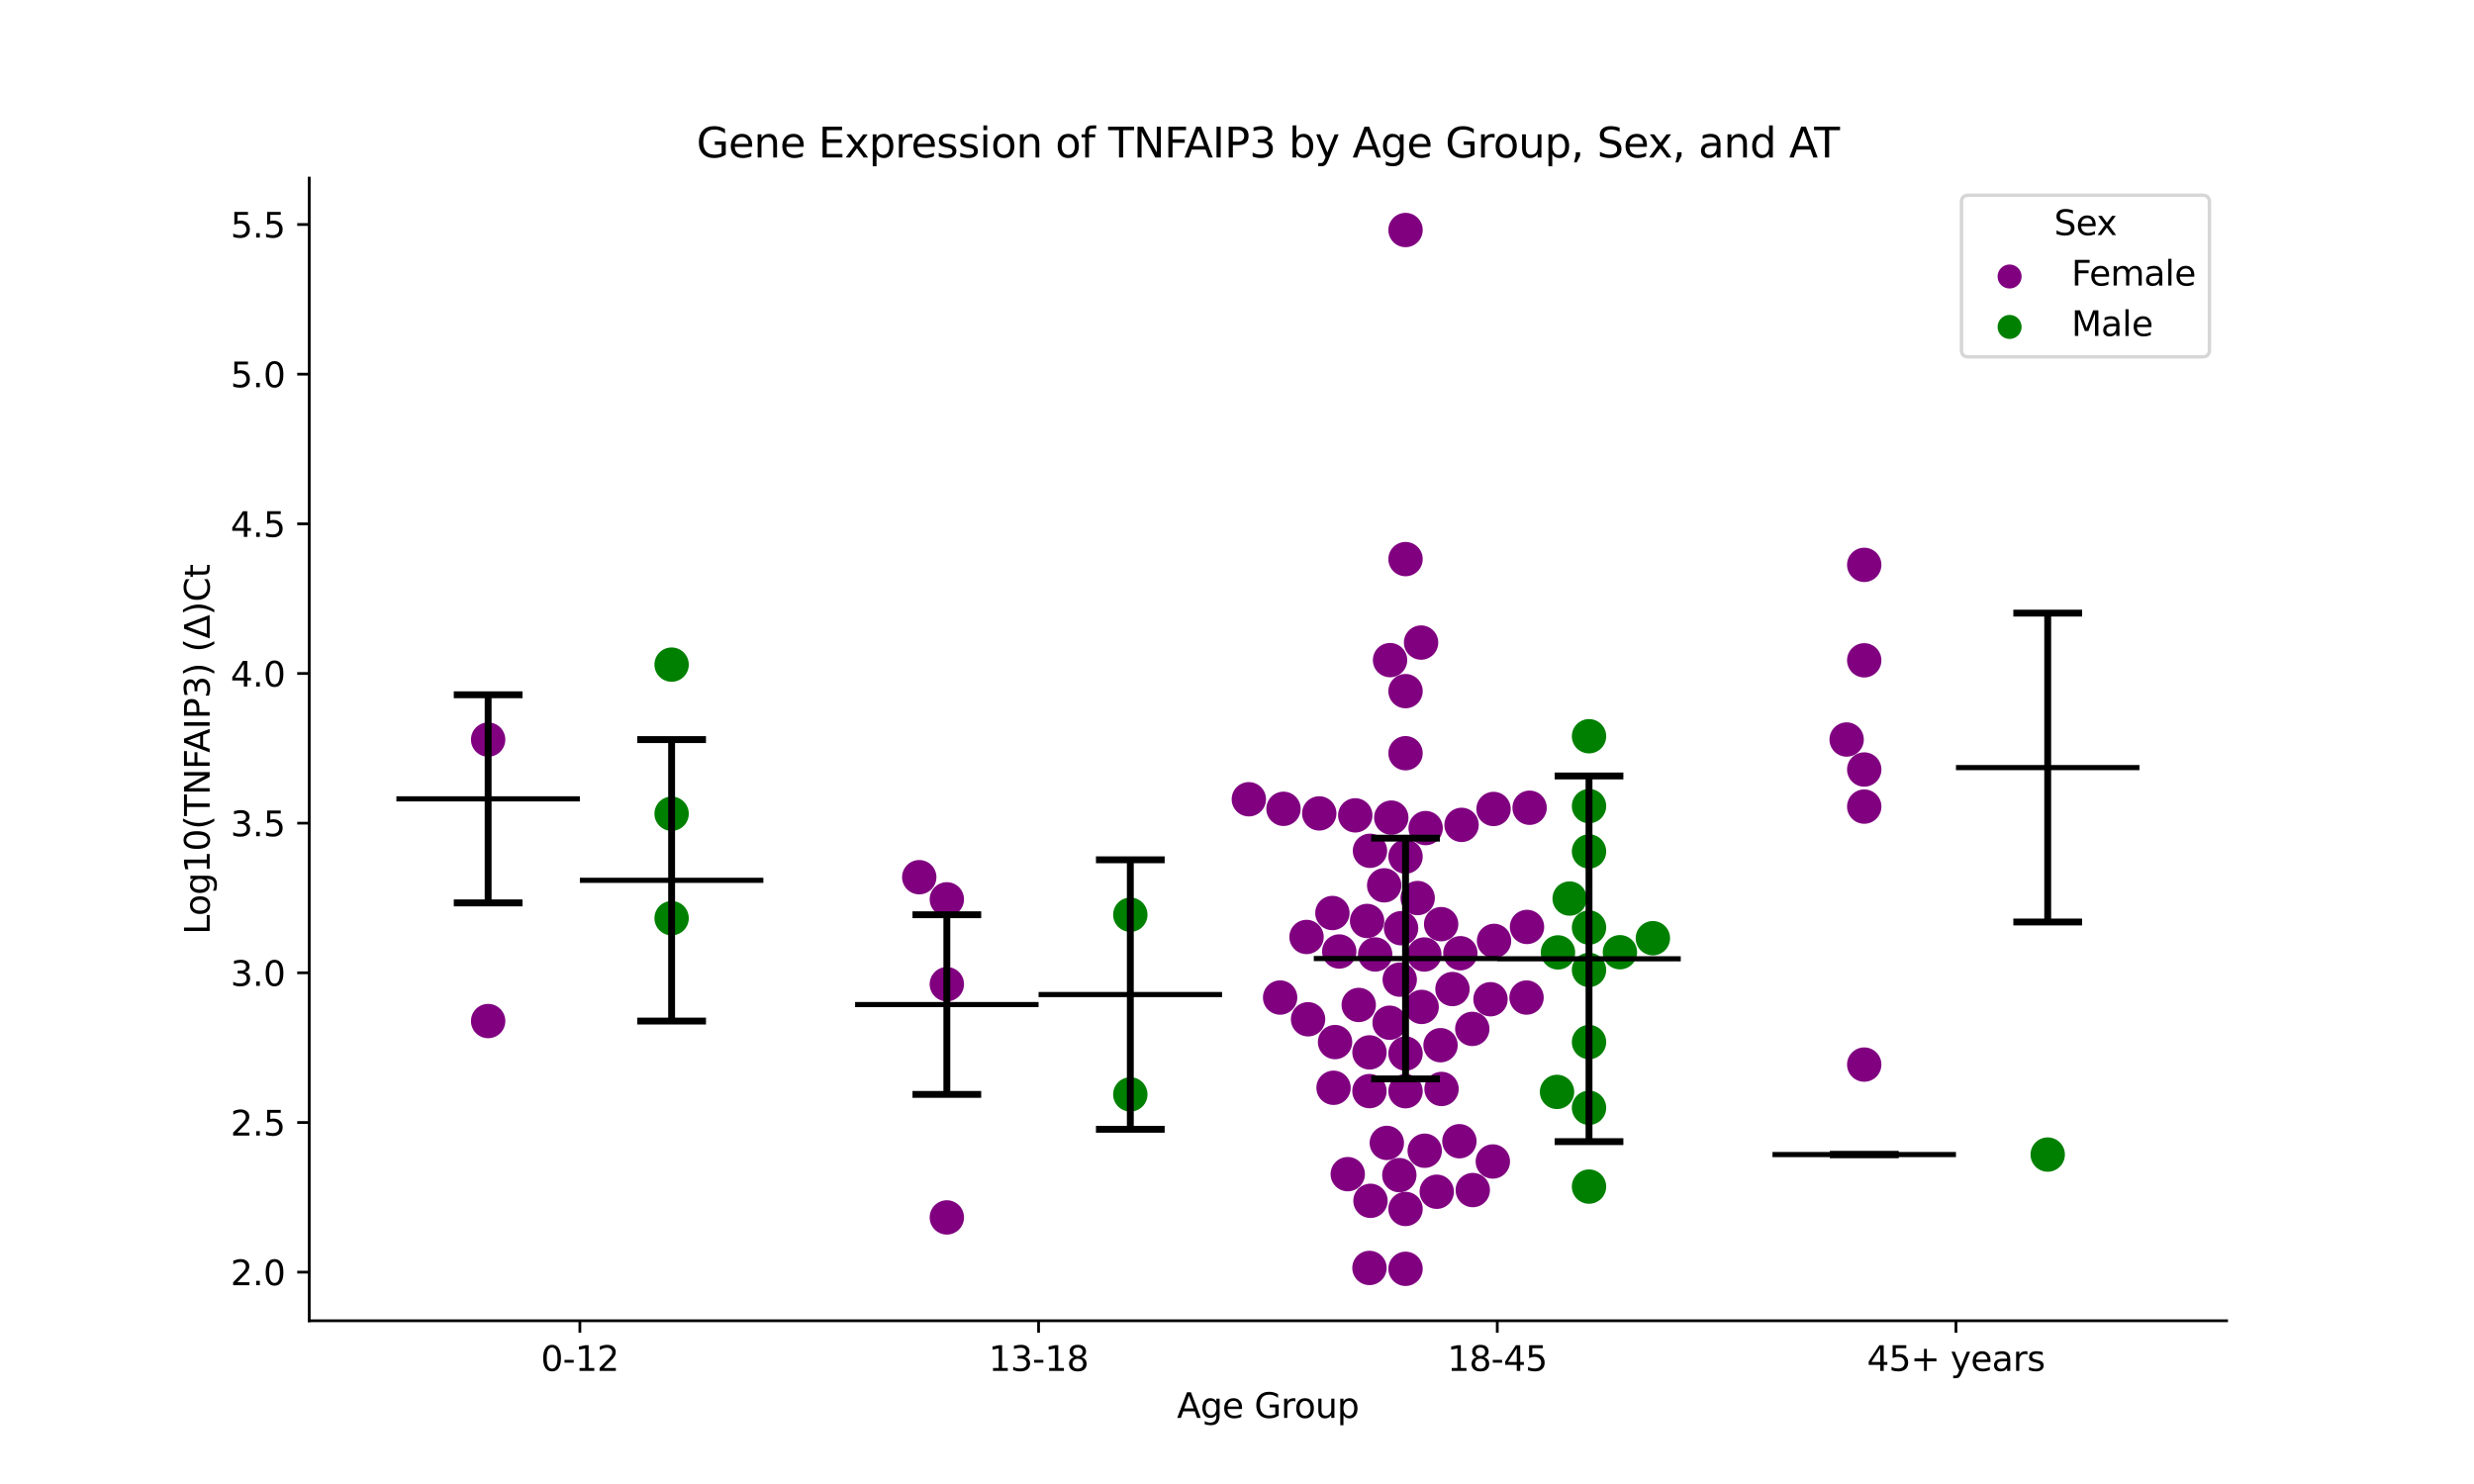 <?xml version="1.0" encoding="utf-8" standalone="no"?>
<!DOCTYPE svg PUBLIC "-//W3C//DTD SVG 1.1//EN"
  "http://www.w3.org/Graphics/SVG/1.1/DTD/svg11.dtd">
<svg xmlns:xlink="http://www.w3.org/1999/xlink" width="720pt" height="432pt" viewBox="0 0 720 432" xmlns="http://www.w3.org/2000/svg" version="1.1">
 <defs>
  <style type="text/css">*{stroke-linejoin: round; stroke-linecap: butt}</style>
 </defs>
 <g id="figure_1">
  <g id="patch_1">
   <path d="M 0 432 
L 720 432 
L 720 0 
L 0 0 
z
" style="fill: #ffffff"/>
  </g>
  <g id="axes_1">
   <g id="patch_2">
    <path d="M 90 384.48 
L 648 384.48 
L 648 51.84 
L 90 51.84 
z
" style="fill: #ffffff"/>
   </g>
   <g id="PathCollection_1">
    <defs>
     <path id="C0_0_b8a76c18eb" d="M 0 5 
C 1.326 5 2.598 4.473 3.536 3.536 
C 4.473 2.598 5 1.326 5 -0 
C 5 -1.326 4.473 -2.598 3.536 -3.536 
C 2.598 -4.473 1.326 -5 0 -5 
C -1.326 -5 -2.598 -4.473 -3.536 -3.536 
C -4.473 -2.598 -5 -1.326 -5 0 
C -5 1.326 -4.473 2.598 -3.536 3.536 
C -2.598 4.473 -1.326 5 0 5 
z
"/>
    </defs>
    <g clip-path="url(#pc7c00afde9)">
     <use xlink:href="#C0_0_b8a76c18eb" x="142.062" y="215.3" style="fill: #800080"/>
    </g>
    <g clip-path="url(#pc7c00afde9)">
     <use xlink:href="#C0_0_b8a76c18eb" x="142.062" y="297.236" style="fill: #800080"/>
    </g>
   </g>
   <g id="PathCollection_2">
    <defs>
     <path id="C1_0_d5ec79902f" d="M 0 5 
C 1.326 5 2.598 4.473 3.536 3.536 
C 4.473 2.598 5 1.326 5 -0 
C 5 -1.326 4.473 -2.598 3.536 -3.536 
C 2.598 -4.473 1.326 -5 0 -5 
C -1.326 -5 -2.598 -4.473 -3.536 -3.536 
C -4.473 -2.598 -5 -1.326 -5 0 
C -5 1.326 -4.473 2.598 -3.536 3.536 
C -2.598 4.473 -1.326 5 0 5 
z
"/>
    </defs>
    <g clip-path="url(#pc7c00afde9)">
     <use xlink:href="#C1_0_d5ec79902f" x="195.459" y="236.88" style="fill: #008000"/>
    </g>
    <g clip-path="url(#pc7c00afde9)">
     <use xlink:href="#C1_0_d5ec79902f" x="195.459" y="193.473" style="fill: #008000"/>
    </g>
    <g clip-path="url(#pc7c00afde9)">
     <use xlink:href="#C1_0_d5ec79902f" x="195.459" y="267.287" style="fill: #008000"/>
    </g>
   </g>
   <g id="PathCollection_3">
    <defs>
     <path id="C2_0_9c79bba248" d="M 0 5 
C 1.326 5 2.598 4.473 3.536 3.536 
C 4.473 2.598 5 1.326 5 -0 
C 5 -1.326 4.473 -2.598 3.536 -3.536 
C 2.598 -4.473 1.326 -5 0 -5 
C -1.326 -5 -2.598 -4.473 -3.536 -3.536 
C -4.473 -2.598 -5 -1.326 -5 0 
C -5 1.326 -4.473 2.598 -3.536 3.536 
C -2.598 4.473 -1.326 5 0 5 
z
"/>
    </defs>
    <g clip-path="url(#pc7c00afde9)">
     <use xlink:href="#C2_0_9c79bba248" x="275.555" y="354.397" style="fill: #800080"/>
    </g>
    <g clip-path="url(#pc7c00afde9)">
     <use xlink:href="#C2_0_9c79bba248" x="267.525" y="255.357" style="fill: #800080"/>
    </g>
    <g clip-path="url(#pc7c00afde9)">
     <use xlink:href="#C2_0_9c79bba248" x="275.555" y="286.503" style="fill: #800080"/>
    </g>
    <g clip-path="url(#pc7c00afde9)">
     <use xlink:href="#C2_0_9c79bba248" x="275.555" y="261.8" style="fill: #800080"/>
    </g>
   </g>
   <g id="PathCollection_4">
    <defs>
     <path id="C3_0_aa0d87cdd7" d="M 0 5 
C 1.326 5 2.598 4.473 3.536 3.536 
C 4.473 2.598 5 1.326 5 -0 
C 5 -1.326 4.473 -2.598 3.536 -3.536 
C 2.598 -4.473 1.326 -5 0 -5 
C -1.326 -5 -2.598 -4.473 -3.536 -3.536 
C -4.473 -2.598 -5 -1.326 -5 0 
C -5 1.326 -4.473 2.598 -3.536 3.536 
C -2.598 4.473 -1.326 5 0 5 
z
"/>
    </defs>
    <g clip-path="url(#pc7c00afde9)">
     <use xlink:href="#C3_0_aa0d87cdd7" x="328.952" y="318.587" style="fill: #008000"/>
    </g>
    <g clip-path="url(#pc7c00afde9)">
     <use xlink:href="#C3_0_aa0d87cdd7" x="328.952" y="266.278" style="fill: #008000"/>
    </g>
   </g>
   <g id="PathCollection_5">
    <defs>
     <path id="C4_0_f4b2ec5f8b" d="M 0 5 
C 1.326 5 2.598 4.473 3.536 3.536 
C 4.473 2.598 5 1.326 5 -0 
C 5 -1.326 4.473 -2.598 3.536 -3.536 
C 2.598 -4.473 1.326 -5 0 -5 
C -1.326 -5 -2.598 -4.473 -3.536 -3.536 
C -4.473 -2.598 -5 -1.326 -5 0 
C -5 1.326 -4.473 2.598 -3.536 3.536 
C -2.598 4.473 -1.326 5 0 5 
z
"/>
    </defs>
    <g clip-path="url(#pc7c00afde9)">
     <use xlink:href="#C4_0_f4b2ec5f8b" x="409.048" y="219.267" style="fill: #800080"/>
    </g>
    <g clip-path="url(#pc7c00afde9)">
     <use xlink:href="#C4_0_f4b2ec5f8b" x="409.048" y="201.196" style="fill: #800080"/>
    </g>
    <g clip-path="url(#pc7c00afde9)">
     <use xlink:href="#C4_0_f4b2ec5f8b" x="412.585" y="261.427" style="fill: #800080"/>
    </g>
    <g clip-path="url(#pc7c00afde9)">
     <use xlink:href="#C4_0_f4b2ec5f8b" x="363.447" y="232.669" style="fill: #800080"/>
    </g>
    <g clip-path="url(#pc7c00afde9)">
     <use xlink:href="#C4_0_f4b2ec5f8b" x="409.048" y="162.756" style="fill: #800080"/>
    </g>
    <g clip-path="url(#pc7c00afde9)">
     <use xlink:href="#C4_0_f4b2ec5f8b" x="414.899" y="241.06" style="fill: #800080"/>
    </g>
    <g clip-path="url(#pc7c00afde9)">
     <use xlink:href="#C4_0_f4b2ec5f8b" x="392.234" y="341.802" style="fill: #800080"/>
    </g>
    <g clip-path="url(#pc7c00afde9)">
     <use xlink:href="#C4_0_f4b2ec5f8b" x="434.662" y="235.498" style="fill: #800080"/>
    </g>
    <g clip-path="url(#pc7c00afde9)">
     <use xlink:href="#C4_0_f4b2ec5f8b" x="380.683" y="296.717" style="fill: #800080"/>
    </g>
    <g clip-path="url(#pc7c00afde9)">
     <use xlink:href="#C4_0_f4b2ec5f8b" x="425.004" y="277.489" style="fill: #800080"/>
    </g>
    <g clip-path="url(#pc7c00afde9)">
     <use xlink:href="#C4_0_f4b2ec5f8b" x="394.421" y="237.355" style="fill: #800080"/>
    </g>
    <g clip-path="url(#pc7c00afde9)">
     <use xlink:href="#C4_0_f4b2ec5f8b" x="433.775" y="290.883" style="fill: #800080"/>
    </g>
    <g clip-path="url(#pc7c00afde9)">
     <use xlink:href="#C4_0_f4b2ec5f8b" x="387.763" y="265.782" style="fill: #800080"/>
    </g>
    <g clip-path="url(#pc7c00afde9)">
     <use xlink:href="#C4_0_f4b2ec5f8b" x="424.722" y="332.216" style="fill: #800080"/>
    </g>
    <g clip-path="url(#pc7c00afde9)">
     <use xlink:href="#C4_0_f4b2ec5f8b" x="422.705" y="287.92" style="fill: #800080"/>
    </g>
    <g clip-path="url(#pc7c00afde9)">
     <use xlink:href="#C4_0_f4b2ec5f8b" x="403.601" y="332.708" style="fill: #800080"/>
    </g>
    <g clip-path="url(#pc7c00afde9)">
     <use xlink:href="#C4_0_f4b2ec5f8b" x="388.097" y="316.658" style="fill: #800080"/>
    </g>
    <g clip-path="url(#pc7c00afde9)">
     <use xlink:href="#C4_0_f4b2ec5f8b" x="388.538" y="303.353" style="fill: #800080"/>
    </g>
    <g clip-path="url(#pc7c00afde9)">
     <use xlink:href="#C4_0_f4b2ec5f8b" x="428.475" y="299.516" style="fill: #800080"/>
    </g>
    <g clip-path="url(#pc7c00afde9)">
     <use xlink:href="#C4_0_f4b2ec5f8b" x="414.512" y="277.859" style="fill: #800080"/>
    </g>
    <g clip-path="url(#pc7c00afde9)">
     <use xlink:href="#C4_0_f4b2ec5f8b" x="407.357" y="285.177" style="fill: #800080"/>
    </g>
    <g clip-path="url(#pc7c00afde9)">
     <use xlink:href="#C4_0_f4b2ec5f8b" x="444.398" y="269.834" style="fill: #800080"/>
    </g>
    <g clip-path="url(#pc7c00afde9)">
     <use xlink:href="#C4_0_f4b2ec5f8b" x="398.551" y="369.104" style="fill: #800080"/>
    </g>
    <g clip-path="url(#pc7c00afde9)">
     <use xlink:href="#C4_0_f4b2ec5f8b" x="397.858" y="268.102" style="fill: #800080"/>
    </g>
    <g clip-path="url(#pc7c00afde9)">
     <use xlink:href="#C4_0_f4b2ec5f8b" x="409.048" y="66.96" style="fill: #800080"/>
    </g>
    <g clip-path="url(#pc7c00afde9)">
     <use xlink:href="#C4_0_f4b2ec5f8b" x="419.411" y="269.025" style="fill: #800080"/>
    </g>
    <g clip-path="url(#pc7c00afde9)">
     <use xlink:href="#C4_0_f4b2ec5f8b" x="398.847" y="349.57" style="fill: #800080"/>
    </g>
    <g clip-path="url(#pc7c00afde9)">
     <use xlink:href="#C4_0_f4b2ec5f8b" x="409.048" y="249.363" style="fill: #800080"/>
    </g>
    <g clip-path="url(#pc7c00afde9)">
     <use xlink:href="#C4_0_f4b2ec5f8b" x="445.155" y="235.139" style="fill: #800080"/>
    </g>
    <g clip-path="url(#pc7c00afde9)">
     <use xlink:href="#C4_0_f4b2ec5f8b" x="425.353" y="240.125" style="fill: #800080"/>
    </g>
    <g clip-path="url(#pc7c00afde9)">
     <use xlink:href="#C4_0_f4b2ec5f8b" x="380.239" y="272.757" style="fill: #800080"/>
    </g>
    <g clip-path="url(#pc7c00afde9)">
     <use xlink:href="#C4_0_f4b2ec5f8b" x="398.699" y="247.674" style="fill: #800080"/>
    </g>
    <g clip-path="url(#pc7c00afde9)">
     <use xlink:href="#C4_0_f4b2ec5f8b" x="395.427" y="292.547" style="fill: #800080"/>
    </g>
    <g clip-path="url(#pc7c00afde9)">
     <use xlink:href="#C4_0_f4b2ec5f8b" x="409.048" y="317.657" style="fill: #800080"/>
    </g>
    <g clip-path="url(#pc7c00afde9)">
     <use xlink:href="#C4_0_f4b2ec5f8b" x="398.548" y="317.625" style="fill: #800080"/>
    </g>
    <g clip-path="url(#pc7c00afde9)">
     <use xlink:href="#C4_0_f4b2ec5f8b" x="419.233" y="304.262" style="fill: #800080"/>
    </g>
    <g clip-path="url(#pc7c00afde9)">
     <use xlink:href="#C4_0_f4b2ec5f8b" x="434.805" y="273.899" style="fill: #800080"/>
    </g>
    <g clip-path="url(#pc7c00afde9)">
     <use xlink:href="#C4_0_f4b2ec5f8b" x="404.899" y="238.014" style="fill: #800080"/>
    </g>
    <g clip-path="url(#pc7c00afde9)">
     <use xlink:href="#C4_0_f4b2ec5f8b" x="404.413" y="297.72" style="fill: #800080"/>
    </g>
    <g clip-path="url(#pc7c00afde9)">
     <use xlink:href="#C4_0_f4b2ec5f8b" x="398.554" y="306.354" style="fill: #800080"/>
    </g>
    <g clip-path="url(#pc7c00afde9)">
     <use xlink:href="#C4_0_f4b2ec5f8b" x="400.215" y="277.847" style="fill: #800080"/>
    </g>
    <g clip-path="url(#pc7c00afde9)">
     <use xlink:href="#C4_0_f4b2ec5f8b" x="402.831" y="257.724" style="fill: #800080"/>
    </g>
    <g clip-path="url(#pc7c00afde9)">
     <use xlink:href="#C4_0_f4b2ec5f8b" x="409.048" y="351.939" style="fill: #800080"/>
    </g>
    <g clip-path="url(#pc7c00afde9)">
     <use xlink:href="#C4_0_f4b2ec5f8b" x="409.048" y="369.36" style="fill: #800080"/>
    </g>
    <g clip-path="url(#pc7c00afde9)">
     <use xlink:href="#C4_0_f4b2ec5f8b" x="419.525" y="317.001" style="fill: #800080"/>
    </g>
    <g clip-path="url(#pc7c00afde9)">
     <use xlink:href="#C4_0_f4b2ec5f8b" x="407.241" y="342.088" style="fill: #800080"/>
    </g>
    <g clip-path="url(#pc7c00afde9)">
     <use xlink:href="#C4_0_f4b2ec5f8b" x="418.132" y="346.924" style="fill: #800080"/>
    </g>
    <g clip-path="url(#pc7c00afde9)">
     <use xlink:href="#C4_0_f4b2ec5f8b" x="414.632" y="334.985" style="fill: #800080"/>
    </g>
    <g clip-path="url(#pc7c00afde9)">
     <use xlink:href="#C4_0_f4b2ec5f8b" x="383.938" y="236.786" style="fill: #800080"/>
    </g>
    <g clip-path="url(#pc7c00afde9)">
     <use xlink:href="#C4_0_f4b2ec5f8b" x="372.551" y="290.391" style="fill: #800080"/>
    </g>
    <g clip-path="url(#pc7c00afde9)">
     <use xlink:href="#C4_0_f4b2ec5f8b" x="373.532" y="235.452" style="fill: #800080"/>
    </g>
    <g clip-path="url(#pc7c00afde9)">
     <use xlink:href="#C4_0_f4b2ec5f8b" x="413.57" y="187.055" style="fill: #800080"/>
    </g>
    <g clip-path="url(#pc7c00afde9)">
     <use xlink:href="#C4_0_f4b2ec5f8b" x="434.453" y="338.117" style="fill: #800080"/>
    </g>
    <g clip-path="url(#pc7c00afde9)">
     <use xlink:href="#C4_0_f4b2ec5f8b" x="428.619" y="346.431" style="fill: #800080"/>
    </g>
    <g clip-path="url(#pc7c00afde9)">
     <use xlink:href="#C4_0_f4b2ec5f8b" x="404.543" y="192.163" style="fill: #800080"/>
    </g>
    <g clip-path="url(#pc7c00afde9)">
     <use xlink:href="#C4_0_f4b2ec5f8b" x="444.262" y="290.392" style="fill: #800080"/>
    </g>
    <g clip-path="url(#pc7c00afde9)">
     <use xlink:href="#C4_0_f4b2ec5f8b" x="413.736" y="293.12" style="fill: #800080"/>
    </g>
    <g clip-path="url(#pc7c00afde9)">
     <use xlink:href="#C4_0_f4b2ec5f8b" x="409.048" y="306.693" style="fill: #800080"/>
    </g>
    <g clip-path="url(#pc7c00afde9)">
     <use xlink:href="#C4_0_f4b2ec5f8b" x="389.754" y="276.987" style="fill: #800080"/>
    </g>
    <g clip-path="url(#pc7c00afde9)">
     <use xlink:href="#C4_0_f4b2ec5f8b" x="407.748" y="270.209" style="fill: #800080"/>
    </g>
   </g>
   <g id="PathCollection_6">
    <defs>
     <path id="C5_0_4d1769adb9" d="M 0 5 
C 1.326 5 2.598 4.473 3.536 3.536 
C 4.473 2.598 5 1.326 5 -0 
C 5 -1.326 4.473 -2.598 3.536 -3.536 
C 2.598 -4.473 1.326 -5 0 -5 
C -1.326 -5 -2.598 -4.473 -3.536 -3.536 
C -4.473 -2.598 -5 -1.326 -5 0 
C -5 1.326 -4.473 2.598 -3.536 3.536 
C -2.598 4.473 -1.326 5 0 5 
z
"/>
    </defs>
    <g clip-path="url(#pc7c00afde9)">
     <use xlink:href="#C5_0_4d1769adb9" x="462.445" y="270.011" style="fill: #008000"/>
    </g>
    <g clip-path="url(#pc7c00afde9)">
     <use xlink:href="#C5_0_4d1769adb9" x="462.445" y="247.857" style="fill: #008000"/>
    </g>
    <g clip-path="url(#pc7c00afde9)">
     <use xlink:href="#C5_0_4d1769adb9" x="462.445" y="322.485" style="fill: #008000"/>
    </g>
    <g clip-path="url(#pc7c00afde9)">
     <use xlink:href="#C5_0_4d1769adb9" x="456.809" y="261.574" style="fill: #008000"/>
    </g>
    <g clip-path="url(#pc7c00afde9)">
     <use xlink:href="#C5_0_4d1769adb9" x="462.445" y="282.352" style="fill: #008000"/>
    </g>
    <g clip-path="url(#pc7c00afde9)">
     <use xlink:href="#C5_0_4d1769adb9" x="471.443" y="277.198" style="fill: #008000"/>
    </g>
    <g clip-path="url(#pc7c00afde9)">
     <use xlink:href="#C5_0_4d1769adb9" x="462.445" y="303.354" style="fill: #008000"/>
    </g>
    <g clip-path="url(#pc7c00afde9)">
     <use xlink:href="#C5_0_4d1769adb9" x="462.445" y="345.425" style="fill: #008000"/>
    </g>
    <g clip-path="url(#pc7c00afde9)">
     <use xlink:href="#C5_0_4d1769adb9" x="453.414" y="277.251" style="fill: #008000"/>
    </g>
    <g clip-path="url(#pc7c00afde9)">
     <use xlink:href="#C5_0_4d1769adb9" x="481.028" y="273.115" style="fill: #008000"/>
    </g>
    <g clip-path="url(#pc7c00afde9)">
     <use xlink:href="#C5_0_4d1769adb9" x="462.445" y="234.662" style="fill: #008000"/>
    </g>
    <g clip-path="url(#pc7c00afde9)">
     <use xlink:href="#C5_0_4d1769adb9" x="453.136" y="317.859" style="fill: #008000"/>
    </g>
    <g clip-path="url(#pc7c00afde9)">
     <use xlink:href="#C5_0_4d1769adb9" x="462.445" y="214.322" style="fill: #008000"/>
    </g>
   </g>
   <g id="PathCollection_7">
    <defs>
     <path id="C6_0_73a084b867" d="M 0 5 
C 1.326 5 2.598 4.473 3.536 3.536 
C 4.473 2.598 5 1.326 5 -0 
C 5 -1.326 4.473 -2.598 3.536 -3.536 
C 2.598 -4.473 1.326 -5 0 -5 
C -1.326 -5 -2.598 -4.473 -3.536 -3.536 
C -4.473 -2.598 -5 -1.326 -5 0 
C -5 1.326 -4.473 2.598 -3.536 3.536 
C -2.598 4.473 -1.326 5 0 5 
z
"/>
    </defs>
    <g clip-path="url(#pc7c00afde9)">
     <use xlink:href="#C6_0_73a084b867" x="542.541" y="309.908" style="fill: #800080"/>
    </g>
    <g clip-path="url(#pc7c00afde9)">
     <use xlink:href="#C6_0_73a084b867" x="542.541" y="164.434" style="fill: #800080"/>
    </g>
    <g clip-path="url(#pc7c00afde9)">
     <use xlink:href="#C6_0_73a084b867" x="542.541" y="192.222" style="fill: #800080"/>
    </g>
    <g clip-path="url(#pc7c00afde9)">
     <use xlink:href="#C6_0_73a084b867" x="542.541" y="224.011" style="fill: #800080"/>
    </g>
    <g clip-path="url(#pc7c00afde9)">
     <use xlink:href="#C6_0_73a084b867" x="542.541" y="234.805" style="fill: #800080"/>
    </g>
    <g clip-path="url(#pc7c00afde9)">
     <use xlink:href="#C6_0_73a084b867" x="537.422" y="215.279" style="fill: #800080"/>
    </g>
   </g>
   <g id="PathCollection_8">
    <defs>
     <path id="m5b123c0c70" d="M 0 5 
C 1.326 5 2.598 4.473 3.536 3.536 
C 4.473 2.598 5 1.326 5 0 
C 5 -1.326 4.473 -2.598 3.536 -3.536 
C 2.598 -4.473 1.326 -5 0 -5 
C -1.326 -5 -2.598 -4.473 -3.536 -3.536 
C -4.473 -2.598 -5 -1.326 -5 0 
C -5 1.326 -4.473 2.598 -3.536 3.536 
C -2.598 4.473 -1.326 5 0 5 
z
"/>
    </defs>
    <g clip-path="url(#pc7c00afde9)">
     <use xlink:href="#m5b123c0c70" x="595.938" y="336.101" style="fill: #008000"/>
    </g>
   </g>
   <g id="PathCollection_9"/>
   <g id="PathCollection_10"/>
   <g id="matplotlib.axis_1">
    <g id="xtick_1">
     <g id="line2d_1">
      <defs>
       <path id="m007654611e" d="M 0 0 
L 0 3.5 
" style="stroke: #000000; stroke-width: 0.8"/>
      </defs>
      <g>
       <use xlink:href="#m007654611e" x="168.761" y="384.48" style="stroke: #000000; stroke-width: 0.8"/>
      </g>
     </g>
     <g id="text_1">
      <!-- 0-12 -->
      <g transform="translate(157.413 399.078) scale(0.1 -0.1)">
       <defs>
        <path id="DejaVuSans-30" d="M 2034 4250 
Q 1547 4250 1301 3770 
Q 1056 3291 1056 2328 
Q 1056 1369 1301 889 
Q 1547 409 2034 409 
Q 2525 409 2770 889 
Q 3016 1369 3016 2328 
Q 3016 3291 2770 3770 
Q 2525 4250 2034 4250 
z
M 2034 4750 
Q 2819 4750 3233 4129 
Q 3647 3509 3647 2328 
Q 3647 1150 3233 529 
Q 2819 -91 2034 -91 
Q 1250 -91 836 529 
Q 422 1150 422 2328 
Q 422 3509 836 4129 
Q 1250 4750 2034 4750 
z
" transform="scale(0.016)"/>
        <path id="DejaVuSans-2d" d="M 313 2009 
L 1997 2009 
L 1997 1497 
L 313 1497 
L 313 2009 
z
" transform="scale(0.016)"/>
        <path id="DejaVuSans-31" d="M 794 531 
L 1825 531 
L 1825 4091 
L 703 3866 
L 703 4441 
L 1819 4666 
L 2450 4666 
L 2450 531 
L 3481 531 
L 3481 0 
L 794 0 
L 794 531 
z
" transform="scale(0.016)"/>
        <path id="DejaVuSans-32" d="M 1228 531 
L 3431 531 
L 3431 0 
L 469 0 
L 469 531 
Q 828 903 1448 1529 
Q 2069 2156 2228 2338 
Q 2531 2678 2651 2914 
Q 2772 3150 2772 3378 
Q 2772 3750 2511 3984 
Q 2250 4219 1831 4219 
Q 1534 4219 1204 4116 
Q 875 4013 500 3803 
L 500 4441 
Q 881 4594 1212 4672 
Q 1544 4750 1819 4750 
Q 2544 4750 2975 4387 
Q 3406 4025 3406 3419 
Q 3406 3131 3298 2873 
Q 3191 2616 2906 2266 
Q 2828 2175 2409 1742 
Q 1991 1309 1228 531 
z
" transform="scale(0.016)"/>
       </defs>
       <use xlink:href="#DejaVuSans-30"/>
       <use xlink:href="#DejaVuSans-2d" x="63.623"/>
       <use xlink:href="#DejaVuSans-31" x="99.707"/>
       <use xlink:href="#DejaVuSans-32" x="163.33"/>
      </g>
     </g>
    </g>
    <g id="xtick_2">
     <g id="line2d_2">
      <g>
       <use xlink:href="#m007654611e" x="302.254" y="384.48" style="stroke: #000000; stroke-width: 0.8"/>
      </g>
     </g>
     <g id="text_2">
      <!-- 13-18 -->
      <g transform="translate(287.725 399.078) scale(0.1 -0.1)">
       <defs>
        <path id="DejaVuSans-33" d="M 2597 2516 
Q 3050 2419 3304 2112 
Q 3559 1806 3559 1356 
Q 3559 666 3084 287 
Q 2609 -91 1734 -91 
Q 1441 -91 1130 -33 
Q 819 25 488 141 
L 488 750 
Q 750 597 1062 519 
Q 1375 441 1716 441 
Q 2309 441 2620 675 
Q 2931 909 2931 1356 
Q 2931 1769 2642 2001 
Q 2353 2234 1838 2234 
L 1294 2234 
L 1294 2753 
L 1863 2753 
Q 2328 2753 2575 2939 
Q 2822 3125 2822 3475 
Q 2822 3834 2567 4026 
Q 2313 4219 1838 4219 
Q 1578 4219 1281 4162 
Q 984 4106 628 3988 
L 628 4550 
Q 988 4650 1302 4700 
Q 1616 4750 1894 4750 
Q 2613 4750 3031 4423 
Q 3450 4097 3450 3541 
Q 3450 3153 3228 2886 
Q 3006 2619 2597 2516 
z
" transform="scale(0.016)"/>
        <path id="DejaVuSans-38" d="M 2034 2216 
Q 1584 2216 1326 1975 
Q 1069 1734 1069 1313 
Q 1069 891 1326 650 
Q 1584 409 2034 409 
Q 2484 409 2743 651 
Q 3003 894 3003 1313 
Q 3003 1734 2745 1975 
Q 2488 2216 2034 2216 
z
M 1403 2484 
Q 997 2584 770 2862 
Q 544 3141 544 3541 
Q 544 4100 942 4425 
Q 1341 4750 2034 4750 
Q 2731 4750 3128 4425 
Q 3525 4100 3525 3541 
Q 3525 3141 3298 2862 
Q 3072 2584 2669 2484 
Q 3125 2378 3379 2068 
Q 3634 1759 3634 1313 
Q 3634 634 3220 271 
Q 2806 -91 2034 -91 
Q 1263 -91 848 271 
Q 434 634 434 1313 
Q 434 1759 690 2068 
Q 947 2378 1403 2484 
z
M 1172 3481 
Q 1172 3119 1398 2916 
Q 1625 2713 2034 2713 
Q 2441 2713 2670 2916 
Q 2900 3119 2900 3481 
Q 2900 3844 2670 4047 
Q 2441 4250 2034 4250 
Q 1625 4250 1398 4047 
Q 1172 3844 1172 3481 
z
" transform="scale(0.016)"/>
       </defs>
       <use xlink:href="#DejaVuSans-31"/>
       <use xlink:href="#DejaVuSans-33" x="63.623"/>
       <use xlink:href="#DejaVuSans-2d" x="127.246"/>
       <use xlink:href="#DejaVuSans-31" x="163.33"/>
       <use xlink:href="#DejaVuSans-38" x="226.953"/>
      </g>
     </g>
    </g>
    <g id="xtick_3">
     <g id="line2d_3">
      <g>
       <use xlink:href="#m007654611e" x="435.746" y="384.48" style="stroke: #000000; stroke-width: 0.8"/>
      </g>
     </g>
     <g id="text_3">
      <!-- 18-45 -->
      <g transform="translate(421.218 399.078) scale(0.1 -0.1)">
       <defs>
        <path id="DejaVuSans-34" d="M 2419 4116 
L 825 1625 
L 2419 1625 
L 2419 4116 
z
M 2253 4666 
L 3047 4666 
L 3047 1625 
L 3713 1625 
L 3713 1100 
L 3047 1100 
L 3047 0 
L 2419 0 
L 2419 1100 
L 313 1100 
L 313 1709 
L 2253 4666 
z
" transform="scale(0.016)"/>
        <path id="DejaVuSans-35" d="M 691 4666 
L 3169 4666 
L 3169 4134 
L 1269 4134 
L 1269 2991 
Q 1406 3038 1543 3061 
Q 1681 3084 1819 3084 
Q 2600 3084 3056 2656 
Q 3513 2228 3513 1497 
Q 3513 744 3044 326 
Q 2575 -91 1722 -91 
Q 1428 -91 1123 -41 
Q 819 9 494 109 
L 494 744 
Q 775 591 1075 516 
Q 1375 441 1709 441 
Q 2250 441 2565 725 
Q 2881 1009 2881 1497 
Q 2881 1984 2565 2268 
Q 2250 2553 1709 2553 
Q 1456 2553 1204 2497 
Q 953 2441 691 2322 
L 691 4666 
z
" transform="scale(0.016)"/>
       </defs>
       <use xlink:href="#DejaVuSans-31"/>
       <use xlink:href="#DejaVuSans-38" x="63.623"/>
       <use xlink:href="#DejaVuSans-2d" x="127.246"/>
       <use xlink:href="#DejaVuSans-34" x="163.33"/>
       <use xlink:href="#DejaVuSans-35" x="226.953"/>
      </g>
     </g>
    </g>
    <g id="xtick_4">
     <g id="line2d_4">
      <g>
       <use xlink:href="#m007654611e" x="569.239" y="384.48" style="stroke: #000000; stroke-width: 0.8"/>
      </g>
     </g>
     <g id="text_4">
      <!-- 45+ years -->
      <g transform="translate(543.338 399.078) scale(0.1 -0.1)">
       <defs>
        <path id="DejaVuSans-2b" d="M 2944 4013 
L 2944 2272 
L 4684 2272 
L 4684 1741 
L 2944 1741 
L 2944 0 
L 2419 0 
L 2419 1741 
L 678 1741 
L 678 2272 
L 2419 2272 
L 2419 4013 
L 2944 4013 
z
" transform="scale(0.016)"/>
        <path id="DejaVuSans-20" transform="scale(0.016)"/>
        <path id="DejaVuSans-79" d="M 2059 -325 
Q 1816 -950 1584 -1140 
Q 1353 -1331 966 -1331 
L 506 -1331 
L 506 -850 
L 844 -850 
Q 1081 -850 1212 -737 
Q 1344 -625 1503 -206 
L 1606 56 
L 191 3500 
L 800 3500 
L 1894 763 
L 2988 3500 
L 3597 3500 
L 2059 -325 
z
" transform="scale(0.016)"/>
        <path id="DejaVuSans-65" d="M 3597 1894 
L 3597 1613 
L 953 1613 
Q 991 1019 1311 708 
Q 1631 397 2203 397 
Q 2534 397 2845 478 
Q 3156 559 3463 722 
L 3463 178 
Q 3153 47 2828 -22 
Q 2503 -91 2169 -91 
Q 1331 -91 842 396 
Q 353 884 353 1716 
Q 353 2575 817 3079 
Q 1281 3584 2069 3584 
Q 2775 3584 3186 3129 
Q 3597 2675 3597 1894 
z
M 3022 2063 
Q 3016 2534 2758 2815 
Q 2500 3097 2075 3097 
Q 1594 3097 1305 2825 
Q 1016 2553 972 2059 
L 3022 2063 
z
" transform="scale(0.016)"/>
        <path id="DejaVuSans-61" d="M 2194 1759 
Q 1497 1759 1228 1600 
Q 959 1441 959 1056 
Q 959 750 1161 570 
Q 1363 391 1709 391 
Q 2188 391 2477 730 
Q 2766 1069 2766 1631 
L 2766 1759 
L 2194 1759 
z
M 3341 1997 
L 3341 0 
L 2766 0 
L 2766 531 
Q 2569 213 2275 61 
Q 1981 -91 1556 -91 
Q 1019 -91 701 211 
Q 384 513 384 1019 
Q 384 1609 779 1909 
Q 1175 2209 1959 2209 
L 2766 2209 
L 2766 2266 
Q 2766 2663 2505 2880 
Q 2244 3097 1772 3097 
Q 1472 3097 1187 3025 
Q 903 2953 641 2809 
L 641 3341 
Q 956 3463 1253 3523 
Q 1550 3584 1831 3584 
Q 2591 3584 2966 3190 
Q 3341 2797 3341 1997 
z
" transform="scale(0.016)"/>
        <path id="DejaVuSans-72" d="M 2631 2963 
Q 2534 3019 2420 3045 
Q 2306 3072 2169 3072 
Q 1681 3072 1420 2755 
Q 1159 2438 1159 1844 
L 1159 0 
L 581 0 
L 581 3500 
L 1159 3500 
L 1159 2956 
Q 1341 3275 1631 3429 
Q 1922 3584 2338 3584 
Q 2397 3584 2469 3576 
Q 2541 3569 2628 3553 
L 2631 2963 
z
" transform="scale(0.016)"/>
        <path id="DejaVuSans-73" d="M 2834 3397 
L 2834 2853 
Q 2591 2978 2328 3040 
Q 2066 3103 1784 3103 
Q 1356 3103 1142 2972 
Q 928 2841 928 2578 
Q 928 2378 1081 2264 
Q 1234 2150 1697 2047 
L 1894 2003 
Q 2506 1872 2764 1633 
Q 3022 1394 3022 966 
Q 3022 478 2636 193 
Q 2250 -91 1575 -91 
Q 1294 -91 989 -36 
Q 684 19 347 128 
L 347 722 
Q 666 556 975 473 
Q 1284 391 1588 391 
Q 1994 391 2212 530 
Q 2431 669 2431 922 
Q 2431 1156 2273 1281 
Q 2116 1406 1581 1522 
L 1381 1569 
Q 847 1681 609 1914 
Q 372 2147 372 2553 
Q 372 3047 722 3315 
Q 1072 3584 1716 3584 
Q 2034 3584 2315 3537 
Q 2597 3491 2834 3397 
z
" transform="scale(0.016)"/>
       </defs>
       <use xlink:href="#DejaVuSans-34"/>
       <use xlink:href="#DejaVuSans-35" x="63.623"/>
       <use xlink:href="#DejaVuSans-2b" x="127.246"/>
       <use xlink:href="#DejaVuSans-20" x="211.035"/>
       <use xlink:href="#DejaVuSans-79" x="242.822"/>
       <use xlink:href="#DejaVuSans-65" x="302.002"/>
       <use xlink:href="#DejaVuSans-61" x="363.525"/>
       <use xlink:href="#DejaVuSans-72" x="424.805"/>
       <use xlink:href="#DejaVuSans-73" x="465.918"/>
      </g>
     </g>
    </g>
    <g id="text_5">
     <!-- Age Group -->
     <g transform="translate(342.52 412.757) scale(0.1 -0.1)">
      <defs>
       <path id="DejaVuSans-41" d="M 2188 4044 
L 1331 1722 
L 3047 1722 
L 2188 4044 
z
M 1831 4666 
L 2547 4666 
L 4325 0 
L 3669 0 
L 3244 1197 
L 1141 1197 
L 716 0 
L 50 0 
L 1831 4666 
z
" transform="scale(0.016)"/>
       <path id="DejaVuSans-67" d="M 2906 1791 
Q 2906 2416 2648 2759 
Q 2391 3103 1925 3103 
Q 1463 3103 1205 2759 
Q 947 2416 947 1791 
Q 947 1169 1205 825 
Q 1463 481 1925 481 
Q 2391 481 2648 825 
Q 2906 1169 2906 1791 
z
M 3481 434 
Q 3481 -459 3084 -895 
Q 2688 -1331 1869 -1331 
Q 1566 -1331 1297 -1286 
Q 1028 -1241 775 -1147 
L 775 -588 
Q 1028 -725 1275 -790 
Q 1522 -856 1778 -856 
Q 2344 -856 2625 -561 
Q 2906 -266 2906 331 
L 2906 616 
Q 2728 306 2450 153 
Q 2172 0 1784 0 
Q 1141 0 747 490 
Q 353 981 353 1791 
Q 353 2603 747 3093 
Q 1141 3584 1784 3584 
Q 2172 3584 2450 3431 
Q 2728 3278 2906 2969 
L 2906 3500 
L 3481 3500 
L 3481 434 
z
" transform="scale(0.016)"/>
       <path id="DejaVuSans-47" d="M 3809 666 
L 3809 1919 
L 2778 1919 
L 2778 2438 
L 4434 2438 
L 4434 434 
Q 4069 175 3628 42 
Q 3188 -91 2688 -91 
Q 1594 -91 976 548 
Q 359 1188 359 2328 
Q 359 3472 976 4111 
Q 1594 4750 2688 4750 
Q 3144 4750 3555 4637 
Q 3966 4525 4313 4306 
L 4313 3634 
Q 3963 3931 3569 4081 
Q 3175 4231 2741 4231 
Q 1884 4231 1454 3753 
Q 1025 3275 1025 2328 
Q 1025 1384 1454 906 
Q 1884 428 2741 428 
Q 3075 428 3337 486 
Q 3600 544 3809 666 
z
" transform="scale(0.016)"/>
       <path id="DejaVuSans-6f" d="M 1959 3097 
Q 1497 3097 1228 2736 
Q 959 2375 959 1747 
Q 959 1119 1226 758 
Q 1494 397 1959 397 
Q 2419 397 2687 759 
Q 2956 1122 2956 1747 
Q 2956 2369 2687 2733 
Q 2419 3097 1959 3097 
z
M 1959 3584 
Q 2709 3584 3137 3096 
Q 3566 2609 3566 1747 
Q 3566 888 3137 398 
Q 2709 -91 1959 -91 
Q 1206 -91 779 398 
Q 353 888 353 1747 
Q 353 2609 779 3096 
Q 1206 3584 1959 3584 
z
" transform="scale(0.016)"/>
       <path id="DejaVuSans-75" d="M 544 1381 
L 544 3500 
L 1119 3500 
L 1119 1403 
Q 1119 906 1312 657 
Q 1506 409 1894 409 
Q 2359 409 2629 706 
Q 2900 1003 2900 1516 
L 2900 3500 
L 3475 3500 
L 3475 0 
L 2900 0 
L 2900 538 
Q 2691 219 2414 64 
Q 2138 -91 1772 -91 
Q 1169 -91 856 284 
Q 544 659 544 1381 
z
M 1991 3584 
L 1991 3584 
z
" transform="scale(0.016)"/>
       <path id="DejaVuSans-70" d="M 1159 525 
L 1159 -1331 
L 581 -1331 
L 581 3500 
L 1159 3500 
L 1159 2969 
Q 1341 3281 1617 3432 
Q 1894 3584 2278 3584 
Q 2916 3584 3314 3078 
Q 3713 2572 3713 1747 
Q 3713 922 3314 415 
Q 2916 -91 2278 -91 
Q 1894 -91 1617 61 
Q 1341 213 1159 525 
z
M 3116 1747 
Q 3116 2381 2855 2742 
Q 2594 3103 2138 3103 
Q 1681 3103 1420 2742 
Q 1159 2381 1159 1747 
Q 1159 1113 1420 752 
Q 1681 391 2138 391 
Q 2594 391 2855 752 
Q 3116 1113 3116 1747 
z
" transform="scale(0.016)"/>
      </defs>
      <use xlink:href="#DejaVuSans-41"/>
      <use xlink:href="#DejaVuSans-67" x="68.408"/>
      <use xlink:href="#DejaVuSans-65" x="131.885"/>
      <use xlink:href="#DejaVuSans-20" x="193.408"/>
      <use xlink:href="#DejaVuSans-47" x="225.195"/>
      <use xlink:href="#DejaVuSans-72" x="302.686"/>
      <use xlink:href="#DejaVuSans-6f" x="341.549"/>
      <use xlink:href="#DejaVuSans-75" x="402.73"/>
      <use xlink:href="#DejaVuSans-70" x="466.109"/>
     </g>
    </g>
   </g>
   <g id="matplotlib.axis_2">
    <g id="ytick_1">
     <g id="line2d_5">
      <defs>
       <path id="m1515753ff7" d="M 0 0 
L -3.5 0 
" style="stroke: #000000; stroke-width: 0.8"/>
      </defs>
      <g>
       <use xlink:href="#m1515753ff7" x="90" y="370.327" style="stroke: #000000; stroke-width: 0.8"/>
      </g>
     </g>
     <g id="text_6">
      <!-- 2.0 -->
      <g transform="translate(67.097 374.126) scale(0.1 -0.1)">
       <defs>
        <path id="DejaVuSans-2e" d="M 684 794 
L 1344 794 
L 1344 0 
L 684 0 
L 684 794 
z
" transform="scale(0.016)"/>
       </defs>
       <use xlink:href="#DejaVuSans-32"/>
       <use xlink:href="#DejaVuSans-2e" x="63.623"/>
       <use xlink:href="#DejaVuSans-30" x="95.41"/>
      </g>
     </g>
    </g>
    <g id="ytick_2">
     <g id="line2d_6">
      <g>
       <use xlink:href="#m1515753ff7" x="90" y="326.759" style="stroke: #000000; stroke-width: 0.8"/>
      </g>
     </g>
     <g id="text_7">
      <!-- 2.5 -->
      <g transform="translate(67.097 330.558) scale(0.1 -0.1)">
       <use xlink:href="#DejaVuSans-32"/>
       <use xlink:href="#DejaVuSans-2e" x="63.623"/>
       <use xlink:href="#DejaVuSans-35" x="95.41"/>
      </g>
     </g>
    </g>
    <g id="ytick_3">
     <g id="line2d_7">
      <g>
       <use xlink:href="#m1515753ff7" x="90" y="283.192" style="stroke: #000000; stroke-width: 0.8"/>
      </g>
     </g>
     <g id="text_8">
      <!-- 3.0 -->
      <g transform="translate(67.097 286.991) scale(0.1 -0.1)">
       <use xlink:href="#DejaVuSans-33"/>
       <use xlink:href="#DejaVuSans-2e" x="63.623"/>
       <use xlink:href="#DejaVuSans-30" x="95.41"/>
      </g>
     </g>
    </g>
    <g id="ytick_4">
     <g id="line2d_8">
      <g>
       <use xlink:href="#m1515753ff7" x="90" y="239.624" style="stroke: #000000; stroke-width: 0.8"/>
      </g>
     </g>
     <g id="text_9">
      <!-- 3.5 -->
      <g transform="translate(67.097 243.423) scale(0.1 -0.1)">
       <use xlink:href="#DejaVuSans-33"/>
       <use xlink:href="#DejaVuSans-2e" x="63.623"/>
       <use xlink:href="#DejaVuSans-35" x="95.41"/>
      </g>
     </g>
    </g>
    <g id="ytick_5">
     <g id="line2d_9">
      <g>
       <use xlink:href="#m1515753ff7" x="90" y="196.057" style="stroke: #000000; stroke-width: 0.8"/>
      </g>
     </g>
     <g id="text_10">
      <!-- 4.0 -->
      <g transform="translate(67.097 199.856) scale(0.1 -0.1)">
       <use xlink:href="#DejaVuSans-34"/>
       <use xlink:href="#DejaVuSans-2e" x="63.623"/>
       <use xlink:href="#DejaVuSans-30" x="95.41"/>
      </g>
     </g>
    </g>
    <g id="ytick_6">
     <g id="line2d_10">
      <g>
       <use xlink:href="#m1515753ff7" x="90" y="152.489" style="stroke: #000000; stroke-width: 0.8"/>
      </g>
     </g>
     <g id="text_11">
      <!-- 4.5 -->
      <g transform="translate(67.097 156.288) scale(0.1 -0.1)">
       <use xlink:href="#DejaVuSans-34"/>
       <use xlink:href="#DejaVuSans-2e" x="63.623"/>
       <use xlink:href="#DejaVuSans-35" x="95.41"/>
      </g>
     </g>
    </g>
    <g id="ytick_7">
     <g id="line2d_11">
      <g>
       <use xlink:href="#m1515753ff7" x="90" y="108.922" style="stroke: #000000; stroke-width: 0.8"/>
      </g>
     </g>
     <g id="text_12">
      <!-- 5.0 -->
      <g transform="translate(67.097 112.721) scale(0.1 -0.1)">
       <use xlink:href="#DejaVuSans-35"/>
       <use xlink:href="#DejaVuSans-2e" x="63.623"/>
       <use xlink:href="#DejaVuSans-30" x="95.41"/>
      </g>
     </g>
    </g>
    <g id="ytick_8">
     <g id="line2d_12">
      <g>
       <use xlink:href="#m1515753ff7" x="90" y="65.354" style="stroke: #000000; stroke-width: 0.8"/>
      </g>
     </g>
     <g id="text_13">
      <!-- 5.5 -->
      <g transform="translate(67.097 69.153) scale(0.1 -0.1)">
       <use xlink:href="#DejaVuSans-35"/>
       <use xlink:href="#DejaVuSans-2e" x="63.623"/>
       <use xlink:href="#DejaVuSans-35" x="95.41"/>
      </g>
     </g>
    </g>
    <g id="text_14">
     <!-- Log10(TNFAIP3) (Δ)Ct -->
     <g transform="translate(61.017 272.024) rotate(-90) scale(0.1 -0.1)">
      <defs>
       <path id="DejaVuSans-4c" d="M 628 4666 
L 1259 4666 
L 1259 531 
L 3531 531 
L 3531 0 
L 628 0 
L 628 4666 
z
" transform="scale(0.016)"/>
       <path id="DejaVuSans-28" d="M 1984 4856 
Q 1566 4138 1362 3434 
Q 1159 2731 1159 2009 
Q 1159 1288 1364 580 
Q 1569 -128 1984 -844 
L 1484 -844 
Q 1016 -109 783 600 
Q 550 1309 550 2009 
Q 550 2706 781 3412 
Q 1013 4119 1484 4856 
L 1984 4856 
z
" transform="scale(0.016)"/>
       <path id="DejaVuSans-54" d="M -19 4666 
L 3928 4666 
L 3928 4134 
L 2272 4134 
L 2272 0 
L 1638 0 
L 1638 4134 
L -19 4134 
L -19 4666 
z
" transform="scale(0.016)"/>
       <path id="DejaVuSans-4e" d="M 628 4666 
L 1478 4666 
L 3547 763 
L 3547 4666 
L 4159 4666 
L 4159 0 
L 3309 0 
L 1241 3903 
L 1241 0 
L 628 0 
L 628 4666 
z
" transform="scale(0.016)"/>
       <path id="DejaVuSans-46" d="M 628 4666 
L 3309 4666 
L 3309 4134 
L 1259 4134 
L 1259 2759 
L 3109 2759 
L 3109 2228 
L 1259 2228 
L 1259 0 
L 628 0 
L 628 4666 
z
" transform="scale(0.016)"/>
       <path id="DejaVuSans-49" d="M 628 4666 
L 1259 4666 
L 1259 0 
L 628 0 
L 628 4666 
z
" transform="scale(0.016)"/>
       <path id="DejaVuSans-50" d="M 1259 4147 
L 1259 2394 
L 2053 2394 
Q 2494 2394 2734 2622 
Q 2975 2850 2975 3272 
Q 2975 3691 2734 3919 
Q 2494 4147 2053 4147 
L 1259 4147 
z
M 628 4666 
L 2053 4666 
Q 2838 4666 3239 4311 
Q 3641 3956 3641 3272 
Q 3641 2581 3239 2228 
Q 2838 1875 2053 1875 
L 1259 1875 
L 1259 0 
L 628 0 
L 628 4666 
z
" transform="scale(0.016)"/>
       <path id="DejaVuSans-29" d="M 513 4856 
L 1013 4856 
Q 1481 4119 1714 3412 
Q 1947 2706 1947 2009 
Q 1947 1309 1714 600 
Q 1481 -109 1013 -844 
L 513 -844 
Q 928 -128 1133 580 
Q 1338 1288 1338 2009 
Q 1338 2731 1133 3434 
Q 928 4138 513 4856 
z
" transform="scale(0.016)"/>
       <path id="DejaVuSans-394" d="M 2188 4044 
L 906 525 
L 3472 525 
L 2188 4044 
z
M 50 0 
L 1831 4666 
L 2547 4666 
L 4325 0 
L 50 0 
z
" transform="scale(0.016)"/>
       <path id="DejaVuSans-43" d="M 4122 4306 
L 4122 3641 
Q 3803 3938 3442 4084 
Q 3081 4231 2675 4231 
Q 1875 4231 1450 3742 
Q 1025 3253 1025 2328 
Q 1025 1406 1450 917 
Q 1875 428 2675 428 
Q 3081 428 3442 575 
Q 3803 722 4122 1019 
L 4122 359 
Q 3791 134 3420 21 
Q 3050 -91 2638 -91 
Q 1578 -91 968 557 
Q 359 1206 359 2328 
Q 359 3453 968 4101 
Q 1578 4750 2638 4750 
Q 3056 4750 3426 4639 
Q 3797 4528 4122 4306 
z
" transform="scale(0.016)"/>
       <path id="DejaVuSans-74" d="M 1172 4494 
L 1172 3500 
L 2356 3500 
L 2356 3053 
L 1172 3053 
L 1172 1153 
Q 1172 725 1289 603 
Q 1406 481 1766 481 
L 2356 481 
L 2356 0 
L 1766 0 
Q 1100 0 847 248 
Q 594 497 594 1153 
L 594 3053 
L 172 3053 
L 172 3500 
L 594 3500 
L 594 4494 
L 1172 4494 
z
" transform="scale(0.016)"/>
      </defs>
      <use xlink:href="#DejaVuSans-4c"/>
      <use xlink:href="#DejaVuSans-6f" x="53.963"/>
      <use xlink:href="#DejaVuSans-67" x="115.145"/>
      <use xlink:href="#DejaVuSans-31" x="178.621"/>
      <use xlink:href="#DejaVuSans-30" x="242.244"/>
      <use xlink:href="#DejaVuSans-28" x="305.867"/>
      <use xlink:href="#DejaVuSans-54" x="344.881"/>
      <use xlink:href="#DejaVuSans-4e" x="405.965"/>
      <use xlink:href="#DejaVuSans-46" x="480.77"/>
      <use xlink:href="#DejaVuSans-41" x="529.164"/>
      <use xlink:href="#DejaVuSans-49" x="597.572"/>
      <use xlink:href="#DejaVuSans-50" x="627.064"/>
      <use xlink:href="#DejaVuSans-33" x="687.367"/>
      <use xlink:href="#DejaVuSans-29" x="750.99"/>
      <use xlink:href="#DejaVuSans-20" x="790.004"/>
      <use xlink:href="#DejaVuSans-28" x="821.791"/>
      <use xlink:href="#DejaVuSans-394" x="860.805"/>
      <use xlink:href="#DejaVuSans-29" x="929.213"/>
      <use xlink:href="#DejaVuSans-43" x="968.227"/>
      <use xlink:href="#DejaVuSans-74" x="1038.051"/>
     </g>
    </g>
   </g>
   <g id="LineCollection_1">
    <path d="M 142.062 262.837 
L 142.062 202.257 
" clip-path="url(#pc7c00afde9)" style="fill: none; stroke: #000000; stroke-width: 2"/>
   </g>
   <g id="line2d_13">
    <defs>
     <path id="mdf25cef161" d="M 10 0 
L -10 -0 
" style="stroke: #000000; stroke-width: 2"/>
    </defs>
    <g clip-path="url(#pc7c00afde9)">
     <use xlink:href="#mdf25cef161" x="142.062" y="262.837" style="stroke: #000000; stroke-width: 2"/>
    </g>
   </g>
   <g id="line2d_14">
    <g clip-path="url(#pc7c00afde9)">
     <use xlink:href="#mdf25cef161" x="142.062" y="202.257" style="stroke: #000000; stroke-width: 2"/>
    </g>
   </g>
   <g id="LineCollection_2">
    <path d="M 115.364 232.547 
L 168.761 232.547 
" clip-path="url(#pc7c00afde9)" style="fill: none; stroke: #000000; stroke-width: 1.5"/>
   </g>
   <g id="LineCollection_3">
    <path d="M 195.459 297.236 
L 195.459 215.3 
" clip-path="url(#pc7c00afde9)" style="fill: none; stroke: #000000; stroke-width: 2"/>
   </g>
   <g id="line2d_15">
    <g clip-path="url(#pc7c00afde9)">
     <use xlink:href="#mdf25cef161" x="195.459" y="297.236" style="stroke: #000000; stroke-width: 2"/>
    </g>
   </g>
   <g id="line2d_16">
    <g clip-path="url(#pc7c00afde9)">
     <use xlink:href="#mdf25cef161" x="195.459" y="215.3" style="stroke: #000000; stroke-width: 2"/>
    </g>
   </g>
   <g id="LineCollection_4">
    <path d="M 168.761 256.268 
L 222.158 256.268 
" clip-path="url(#pc7c00afde9)" style="fill: none; stroke: #000000; stroke-width: 1.5"/>
   </g>
   <g id="LineCollection_5">
    <path d="M 275.555 318.587 
L 275.555 266.278 
" clip-path="url(#pc7c00afde9)" style="fill: none; stroke: #000000; stroke-width: 2"/>
   </g>
   <g id="line2d_17">
    <g clip-path="url(#pc7c00afde9)">
     <use xlink:href="#mdf25cef161" x="275.555" y="318.587" style="stroke: #000000; stroke-width: 2"/>
    </g>
   </g>
   <g id="line2d_18">
    <g clip-path="url(#pc7c00afde9)">
     <use xlink:href="#mdf25cef161" x="275.555" y="266.278" style="stroke: #000000; stroke-width: 2"/>
    </g>
   </g>
   <g id="LineCollection_6">
    <path d="M 248.856 292.433 
L 302.254 292.433 
" clip-path="url(#pc7c00afde9)" style="fill: none; stroke: #000000; stroke-width: 1.5"/>
   </g>
   <g id="LineCollection_7">
    <path d="M 328.952 328.737 
L 328.952 250.292 
" clip-path="url(#pc7c00afde9)" style="fill: none; stroke: #000000; stroke-width: 2"/>
   </g>
   <g id="line2d_19">
    <g clip-path="url(#pc7c00afde9)">
     <use xlink:href="#mdf25cef161" x="328.952" y="328.737" style="stroke: #000000; stroke-width: 2"/>
    </g>
   </g>
   <g id="line2d_20">
    <g clip-path="url(#pc7c00afde9)">
     <use xlink:href="#mdf25cef161" x="328.952" y="250.292" style="stroke: #000000; stroke-width: 2"/>
    </g>
   </g>
   <g id="LineCollection_8">
    <path d="M 302.254 289.515 
L 355.651 289.515 
" clip-path="url(#pc7c00afde9)" style="fill: none; stroke: #000000; stroke-width: 1.5"/>
   </g>
   <g id="LineCollection_9">
    <path d="M 409.048 314.076 
L 409.048 243.995 
" clip-path="url(#pc7c00afde9)" style="fill: none; stroke: #000000; stroke-width: 2"/>
   </g>
   <g id="line2d_21">
    <g clip-path="url(#pc7c00afde9)">
     <use xlink:href="#mdf25cef161" x="409.048" y="314.076" style="stroke: #000000; stroke-width: 2"/>
    </g>
   </g>
   <g id="line2d_22">
    <g clip-path="url(#pc7c00afde9)">
     <use xlink:href="#mdf25cef161" x="409.048" y="243.995" style="stroke: #000000; stroke-width: 2"/>
    </g>
   </g>
   <g id="LineCollection_10">
    <path d="M 382.349 279.036 
L 435.746 279.036 
" clip-path="url(#pc7c00afde9)" style="fill: none; stroke: #000000; stroke-width: 1.5"/>
   </g>
   <g id="LineCollection_11">
    <path d="M 462.445 332.331 
L 462.445 225.892 
" clip-path="url(#pc7c00afde9)" style="fill: none; stroke: #000000; stroke-width: 2"/>
   </g>
   <g id="line2d_23">
    <g clip-path="url(#pc7c00afde9)">
     <use xlink:href="#mdf25cef161" x="462.445" y="332.331" style="stroke: #000000; stroke-width: 2"/>
    </g>
   </g>
   <g id="line2d_24">
    <g clip-path="url(#pc7c00afde9)">
     <use xlink:href="#mdf25cef161" x="462.445" y="225.892" style="stroke: #000000; stroke-width: 2"/>
    </g>
   </g>
   <g id="LineCollection_12">
    <path d="M 435.746 279.112 
L 489.144 279.112 
" clip-path="url(#pc7c00afde9)" style="fill: none; stroke: #000000; stroke-width: 1.5"/>
   </g>
   <g id="LineCollection_13">
    <path d="M 542.541 336.101 
L 542.541 336.101 
" clip-path="url(#pc7c00afde9)" style="fill: none; stroke: #000000; stroke-width: 2"/>
   </g>
   <g id="line2d_25">
    <g clip-path="url(#pc7c00afde9)">
     <use xlink:href="#mdf25cef161" x="542.541" y="336.101" style="stroke: #000000; stroke-width: 2"/>
    </g>
   </g>
   <g id="line2d_26">
    <g clip-path="url(#pc7c00afde9)">
     <use xlink:href="#mdf25cef161" x="542.541" y="336.101" style="stroke: #000000; stroke-width: 2"/>
    </g>
   </g>
   <g id="LineCollection_14">
    <path d="M 515.842 336.101 
L 569.239 336.101 
" clip-path="url(#pc7c00afde9)" style="fill: none; stroke: #000000; stroke-width: 1.5"/>
   </g>
   <g id="LineCollection_15">
    <path d="M 595.938 268.404 
L 595.938 178.482 
" clip-path="url(#pc7c00afde9)" style="fill: none; stroke: #000000; stroke-width: 2"/>
   </g>
   <g id="line2d_27">
    <g clip-path="url(#pc7c00afde9)">
     <use xlink:href="#mdf25cef161" x="595.938" y="268.404" style="stroke: #000000; stroke-width: 2"/>
    </g>
   </g>
   <g id="line2d_28">
    <g clip-path="url(#pc7c00afde9)">
     <use xlink:href="#mdf25cef161" x="595.938" y="178.482" style="stroke: #000000; stroke-width: 2"/>
    </g>
   </g>
   <g id="LineCollection_16">
    <path d="M 569.239 223.443 
L 622.636 223.443 
" clip-path="url(#pc7c00afde9)" style="fill: none; stroke: #000000; stroke-width: 1.5"/>
   </g>
   <g id="patch_3">
    <path d="M 90 384.48 
L 90 51.84 
" style="fill: none; stroke: #000000; stroke-width: 0.8; stroke-linejoin: miter; stroke-linecap: square"/>
   </g>
   <g id="patch_4">
    <path d="M 90 384.48 
L 648 384.48 
" style="fill: none; stroke: #000000; stroke-width: 0.8; stroke-linejoin: miter; stroke-linecap: square"/>
   </g>
   <g id="text_15">
    <!-- Gene Expression of TNFAIP3 by Age Group, Sex, and AT -->
    <g transform="translate(202.703 45.84) scale(0.12 -0.12)">
     <defs>
      <path id="DejaVuSans-6e" d="M 3513 2113 
L 3513 0 
L 2938 0 
L 2938 2094 
Q 2938 2591 2744 2837 
Q 2550 3084 2163 3084 
Q 1697 3084 1428 2787 
Q 1159 2491 1159 1978 
L 1159 0 
L 581 0 
L 581 3500 
L 1159 3500 
L 1159 2956 
Q 1366 3272 1645 3428 
Q 1925 3584 2291 3584 
Q 2894 3584 3203 3211 
Q 3513 2838 3513 2113 
z
" transform="scale(0.016)"/>
      <path id="DejaVuSans-45" d="M 628 4666 
L 3578 4666 
L 3578 4134 
L 1259 4134 
L 1259 2753 
L 3481 2753 
L 3481 2222 
L 1259 2222 
L 1259 531 
L 3634 531 
L 3634 0 
L 628 0 
L 628 4666 
z
" transform="scale(0.016)"/>
      <path id="DejaVuSans-78" d="M 3513 3500 
L 2247 1797 
L 3578 0 
L 2900 0 
L 1881 1375 
L 863 0 
L 184 0 
L 1544 1831 
L 300 3500 
L 978 3500 
L 1906 2253 
L 2834 3500 
L 3513 3500 
z
" transform="scale(0.016)"/>
      <path id="DejaVuSans-69" d="M 603 3500 
L 1178 3500 
L 1178 0 
L 603 0 
L 603 3500 
z
M 603 4863 
L 1178 4863 
L 1178 4134 
L 603 4134 
L 603 4863 
z
" transform="scale(0.016)"/>
      <path id="DejaVuSans-66" d="M 2375 4863 
L 2375 4384 
L 1825 4384 
Q 1516 4384 1395 4259 
Q 1275 4134 1275 3809 
L 1275 3500 
L 2222 3500 
L 2222 3053 
L 1275 3053 
L 1275 0 
L 697 0 
L 697 3053 
L 147 3053 
L 147 3500 
L 697 3500 
L 697 3744 
Q 697 4328 969 4595 
Q 1241 4863 1831 4863 
L 2375 4863 
z
" transform="scale(0.016)"/>
      <path id="DejaVuSans-62" d="M 3116 1747 
Q 3116 2381 2855 2742 
Q 2594 3103 2138 3103 
Q 1681 3103 1420 2742 
Q 1159 2381 1159 1747 
Q 1159 1113 1420 752 
Q 1681 391 2138 391 
Q 2594 391 2855 752 
Q 3116 1113 3116 1747 
z
M 1159 2969 
Q 1341 3281 1617 3432 
Q 1894 3584 2278 3584 
Q 2916 3584 3314 3078 
Q 3713 2572 3713 1747 
Q 3713 922 3314 415 
Q 2916 -91 2278 -91 
Q 1894 -91 1617 61 
Q 1341 213 1159 525 
L 1159 0 
L 581 0 
L 581 4863 
L 1159 4863 
L 1159 2969 
z
" transform="scale(0.016)"/>
      <path id="DejaVuSans-2c" d="M 750 794 
L 1409 794 
L 1409 256 
L 897 -744 
L 494 -744 
L 750 256 
L 750 794 
z
" transform="scale(0.016)"/>
      <path id="DejaVuSans-53" d="M 3425 4513 
L 3425 3897 
Q 3066 4069 2747 4153 
Q 2428 4238 2131 4238 
Q 1616 4238 1336 4038 
Q 1056 3838 1056 3469 
Q 1056 3159 1242 3001 
Q 1428 2844 1947 2747 
L 2328 2669 
Q 3034 2534 3370 2195 
Q 3706 1856 3706 1288 
Q 3706 609 3251 259 
Q 2797 -91 1919 -91 
Q 1588 -91 1214 -16 
Q 841 59 441 206 
L 441 856 
Q 825 641 1194 531 
Q 1563 422 1919 422 
Q 2459 422 2753 634 
Q 3047 847 3047 1241 
Q 3047 1584 2836 1778 
Q 2625 1972 2144 2069 
L 1759 2144 
Q 1053 2284 737 2584 
Q 422 2884 422 3419 
Q 422 4038 858 4394 
Q 1294 4750 2059 4750 
Q 2388 4750 2728 4690 
Q 3069 4631 3425 4513 
z
" transform="scale(0.016)"/>
      <path id="DejaVuSans-64" d="M 2906 2969 
L 2906 4863 
L 3481 4863 
L 3481 0 
L 2906 0 
L 2906 525 
Q 2725 213 2448 61 
Q 2172 -91 1784 -91 
Q 1150 -91 751 415 
Q 353 922 353 1747 
Q 353 2572 751 3078 
Q 1150 3584 1784 3584 
Q 2172 3584 2448 3432 
Q 2725 3281 2906 2969 
z
M 947 1747 
Q 947 1113 1208 752 
Q 1469 391 1925 391 
Q 2381 391 2643 752 
Q 2906 1113 2906 1747 
Q 2906 2381 2643 2742 
Q 2381 3103 1925 3103 
Q 1469 3103 1208 2742 
Q 947 2381 947 1747 
z
" transform="scale(0.016)"/>
     </defs>
     <use xlink:href="#DejaVuSans-47"/>
     <use xlink:href="#DejaVuSans-65" x="77.49"/>
     <use xlink:href="#DejaVuSans-6e" x="139.014"/>
     <use xlink:href="#DejaVuSans-65" x="202.393"/>
     <use xlink:href="#DejaVuSans-20" x="263.916"/>
     <use xlink:href="#DejaVuSans-45" x="295.703"/>
     <use xlink:href="#DejaVuSans-78" x="358.887"/>
     <use xlink:href="#DejaVuSans-70" x="418.066"/>
     <use xlink:href="#DejaVuSans-72" x="481.543"/>
     <use xlink:href="#DejaVuSans-65" x="520.406"/>
     <use xlink:href="#DejaVuSans-73" x="581.93"/>
     <use xlink:href="#DejaVuSans-73" x="634.029"/>
     <use xlink:href="#DejaVuSans-69" x="686.129"/>
     <use xlink:href="#DejaVuSans-6f" x="713.912"/>
     <use xlink:href="#DejaVuSans-6e" x="775.094"/>
     <use xlink:href="#DejaVuSans-20" x="838.473"/>
     <use xlink:href="#DejaVuSans-6f" x="870.26"/>
     <use xlink:href="#DejaVuSans-66" x="931.441"/>
     <use xlink:href="#DejaVuSans-20" x="966.646"/>
     <use xlink:href="#DejaVuSans-54" x="998.434"/>
     <use xlink:href="#DejaVuSans-4e" x="1059.518"/>
     <use xlink:href="#DejaVuSans-46" x="1134.322"/>
     <use xlink:href="#DejaVuSans-41" x="1182.717"/>
     <use xlink:href="#DejaVuSans-49" x="1251.125"/>
     <use xlink:href="#DejaVuSans-50" x="1280.617"/>
     <use xlink:href="#DejaVuSans-33" x="1340.92"/>
     <use xlink:href="#DejaVuSans-20" x="1404.543"/>
     <use xlink:href="#DejaVuSans-62" x="1436.33"/>
     <use xlink:href="#DejaVuSans-79" x="1499.807"/>
     <use xlink:href="#DejaVuSans-20" x="1558.986"/>
     <use xlink:href="#DejaVuSans-41" x="1590.773"/>
     <use xlink:href="#DejaVuSans-67" x="1659.182"/>
     <use xlink:href="#DejaVuSans-65" x="1722.658"/>
     <use xlink:href="#DejaVuSans-20" x="1784.182"/>
     <use xlink:href="#DejaVuSans-47" x="1815.969"/>
     <use xlink:href="#DejaVuSans-72" x="1893.459"/>
     <use xlink:href="#DejaVuSans-6f" x="1932.322"/>
     <use xlink:href="#DejaVuSans-75" x="1993.504"/>
     <use xlink:href="#DejaVuSans-70" x="2056.883"/>
     <use xlink:href="#DejaVuSans-2c" x="2120.359"/>
     <use xlink:href="#DejaVuSans-20" x="2152.146"/>
     <use xlink:href="#DejaVuSans-53" x="2183.934"/>
     <use xlink:href="#DejaVuSans-65" x="2247.41"/>
     <use xlink:href="#DejaVuSans-78" x="2307.184"/>
     <use xlink:href="#DejaVuSans-2c" x="2366.363"/>
     <use xlink:href="#DejaVuSans-20" x="2398.15"/>
     <use xlink:href="#DejaVuSans-61" x="2429.938"/>
     <use xlink:href="#DejaVuSans-6e" x="2491.217"/>
     <use xlink:href="#DejaVuSans-64" x="2554.596"/>
     <use xlink:href="#DejaVuSans-20" x="2618.072"/>
     <use xlink:href="#DejaVuSans-41" x="2649.859"/>
     <use xlink:href="#DejaVuSans-54" x="2710.518"/>
    </g>
   </g>
   <g id="legend_1">
    <g id="patch_5">
     <path d="M 572.845 103.874 
L 641 103.874 
Q 643 103.874 643 101.874 
L 643 58.84 
Q 643 56.84 641 56.84 
L 572.845 56.84 
Q 570.845 56.84 570.845 58.84 
L 570.845 101.874 
Q 570.845 103.874 572.845 103.874 
z
" style="fill: #ffffff; opacity: 0.8; stroke: #cccccc; stroke-linejoin: miter"/>
    </g>
    <g id="text_16">
     <!-- Sex -->
     <g transform="translate(597.8 68.438) scale(0.1 -0.1)">
      <use xlink:href="#DejaVuSans-53"/>
      <use xlink:href="#DejaVuSans-65" x="63.477"/>
      <use xlink:href="#DejaVuSans-78" x="123.25"/>
     </g>
    </g>
    <g id="PathCollection_11">
     <defs>
      <path id="mabbb8f46bb" d="M 0 3 
C 0.796 3 1.559 2.684 2.121 2.121 
C 2.684 1.559 3 0.796 3 0 
C 3 -0.796 2.684 -1.559 2.121 -2.121 
C 1.559 -2.684 0.796 -3 0 -3 
C -0.796 -3 -1.559 -2.684 -2.121 -2.121 
C -2.684 -1.559 -3 -0.796 -3 0 
C -3 0.796 -2.684 1.559 -2.121 2.121 
C -1.559 2.684 -0.796 3 0 3 
z
" style="stroke: #800080"/>
     </defs>
     <g>
      <use xlink:href="#mabbb8f46bb" x="584.845" y="80.492" style="fill: #800080; stroke: #800080"/>
     </g>
    </g>
    <g id="text_17">
     <!-- Female -->
     <g transform="translate(602.845 83.117) scale(0.1 -0.1)">
      <defs>
       <path id="DejaVuSans-6d" d="M 3328 2828 
Q 3544 3216 3844 3400 
Q 4144 3584 4550 3584 
Q 5097 3584 5394 3201 
Q 5691 2819 5691 2113 
L 5691 0 
L 5113 0 
L 5113 2094 
Q 5113 2597 4934 2840 
Q 4756 3084 4391 3084 
Q 3944 3084 3684 2787 
Q 3425 2491 3425 1978 
L 3425 0 
L 2847 0 
L 2847 2094 
Q 2847 2600 2669 2842 
Q 2491 3084 2119 3084 
Q 1678 3084 1418 2786 
Q 1159 2488 1159 1978 
L 1159 0 
L 581 0 
L 581 3500 
L 1159 3500 
L 1159 2956 
Q 1356 3278 1631 3431 
Q 1906 3584 2284 3584 
Q 2666 3584 2933 3390 
Q 3200 3197 3328 2828 
z
" transform="scale(0.016)"/>
       <path id="DejaVuSans-6c" d="M 603 4863 
L 1178 4863 
L 1178 0 
L 603 0 
L 603 4863 
z
" transform="scale(0.016)"/>
      </defs>
      <use xlink:href="#DejaVuSans-46"/>
      <use xlink:href="#DejaVuSans-65" x="52.02"/>
      <use xlink:href="#DejaVuSans-6d" x="113.543"/>
      <use xlink:href="#DejaVuSans-61" x="210.955"/>
      <use xlink:href="#DejaVuSans-6c" x="272.234"/>
      <use xlink:href="#DejaVuSans-65" x="300.018"/>
     </g>
    </g>
    <g id="PathCollection_12">
     <defs>
      <path id="ma964d9732c" d="M 0 3 
C 0.796 3 1.559 2.684 2.121 2.121 
C 2.684 1.559 3 0.796 3 0 
C 3 -0.796 2.684 -1.559 2.121 -2.121 
C 1.559 -2.684 0.796 -3 0 -3 
C -0.796 -3 -1.559 -2.684 -2.121 -2.121 
C -2.684 -1.559 -3 -0.796 -3 0 
C -3 0.796 -2.684 1.559 -2.121 2.121 
C -1.559 2.684 -0.796 3 0 3 
z
" style="stroke: #008000"/>
     </defs>
     <g>
      <use xlink:href="#ma964d9732c" x="584.845" y="95.17" style="fill: #008000; stroke: #008000"/>
     </g>
    </g>
    <g id="text_18">
     <!-- Male -->
     <g transform="translate(602.845 97.795) scale(0.1 -0.1)">
      <defs>
       <path id="DejaVuSans-4d" d="M 628 4666 
L 1569 4666 
L 2759 1491 
L 3956 4666 
L 4897 4666 
L 4897 0 
L 4281 0 
L 4281 4097 
L 3078 897 
L 2444 897 
L 1241 4097 
L 1241 0 
L 628 0 
L 628 4666 
z
" transform="scale(0.016)"/>
      </defs>
      <use xlink:href="#DejaVuSans-4d"/>
      <use xlink:href="#DejaVuSans-61" x="86.279"/>
      <use xlink:href="#DejaVuSans-6c" x="147.559"/>
      <use xlink:href="#DejaVuSans-65" x="175.342"/>
     </g>
    </g>
   </g>
  </g>
 </g>
 <defs>
  <clipPath id="pc7c00afde9">
   <rect x="90" y="51.84" width="558" height="332.64"/>
  </clipPath>
 </defs>
</svg>
